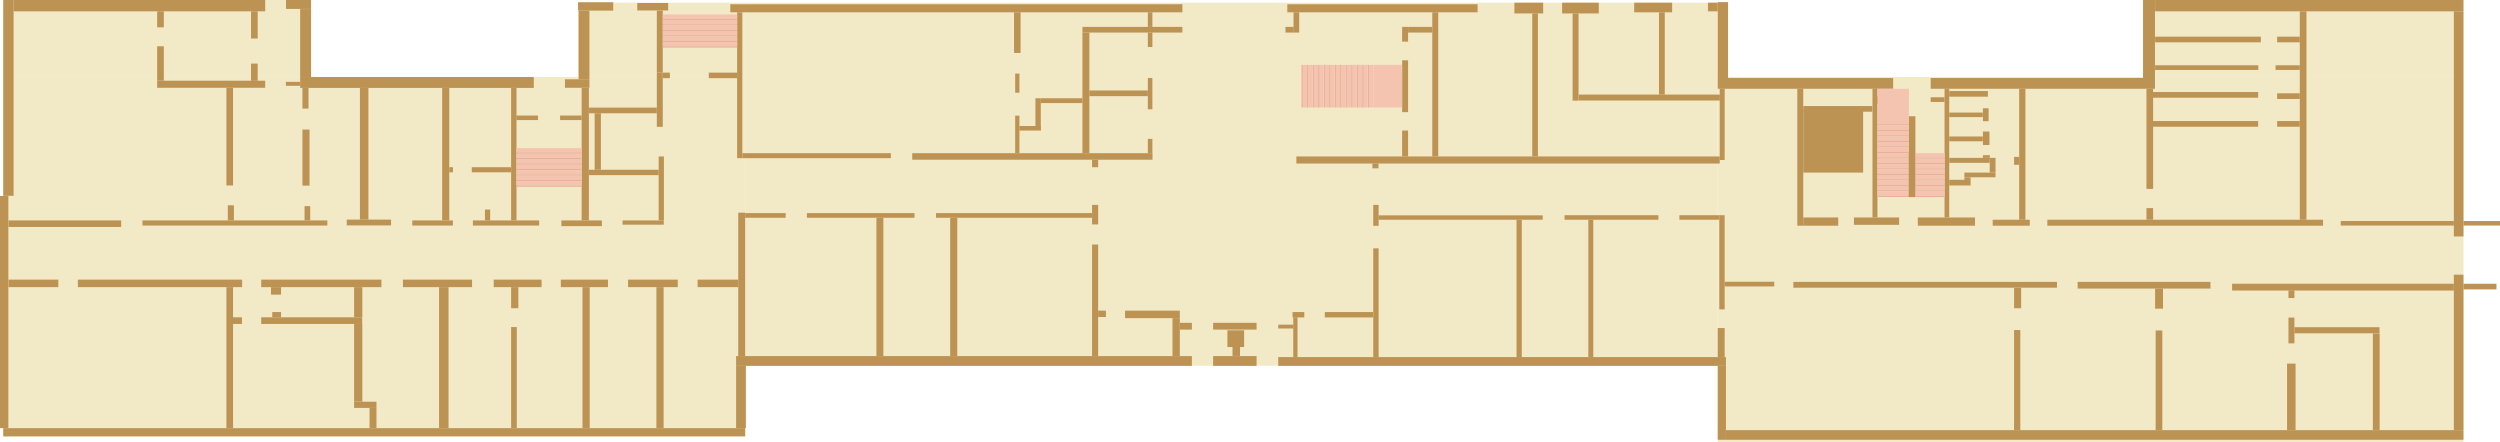 <?xml version="1.0" encoding="UTF-8"?>
<svg id="_Слой_2" data-name="Слой 2" xmlns="http://www.w3.org/2000/svg" viewBox="0 0 1765.7 312.2">
  <defs>
    <style>
      .cls-1 {
        fill: #f2e9c7;
      }

      .cls-1, .cls-2, .cls-3, .cls-4 {
        stroke-width: 0px;
      }

      .cls-2 {
        fill: #f4c4b0;
      }

      .cls-3 {
        fill: #eaaf9b;
      }

      .cls-4 {
        fill: #bc9353;
      }
    </style>
  </defs>
  <g id="_Слой_1-2" data-name="Слой 1">
    <g id="_Слой_2-2" data-name="Слой 2">
      <g id="floor">
        <rect class="cls-1" x="526.3" y="1.9" width="686.9" height="256.4"/>
        <rect class="cls-1" x="1213.2" y="54.4" width="526.7" height="257.8"/>
        <rect class="cls-1" x="2.3" width="217.3" height="54.3"/>
        <rect class="cls-1" x="408.3" y="1.9" width="118" height="52.4"/>
        <rect class="cls-1" x="2.3" y="54.4" width="524" height="253.8"/>
        <rect class="cls-1" x="1513.6" width="226.2" height="54.3"/>
      </g>
      <g id="walls">
        <rect class="cls-4" x="2.3" y="302.4" width="524" height="5.8"/>
        <rect class="cls-4" x="2.3" width="7.3" height="138.3"/>
        <rect class="cls-4" y="138.4" width="5.9" height="164"/>
        <rect class="cls-4" x="6" y="197.5" width="35.2" height="5.3"/>
        <rect class="cls-4" x="55" y="197.5" width="116" height="5.3"/>
        <rect class="cls-4" x="159.9" y="202.8" width="4.7" height="99.6"/>
        <rect class="cls-4" x="164.5" y="224.1" width="6.4" height="4.7"/>
        <rect class="cls-4" x="184.5" y="224.1" width="71.3" height="4.7"/>
        <rect class="cls-4" x="192.3" y="220.4" width="6.2" height="3.8"/>
        <rect class="cls-4" x="184.5" y="197.5" width="84.9" height="5.3"/>
        <rect class="cls-4" x="191.4" y="202.8" width="7.1" height="5.3"/>
        <rect class="cls-4" x="250.1" y="202.8" width="5.8" height="21.3"/>
        <rect class="cls-4" x="250.1" y="228.8" width="5.8" height="54.9"/>
        <rect class="cls-4" x="250.1" y="283.7" width="15.8" height="4.4"/>
        <rect class="cls-4" x="261" y="288.1" width="4.9" height="14.2"/>
        <rect class="cls-4" x="284.6" y="197.5" width="48.8" height="5.3"/>
        <rect class="cls-4" x="310.1" y="202.8" width="6.7" height="99.6"/>
        <rect class="cls-4" x="361" y="231" width="4" height="71.3"/>
        <rect class="cls-4" x="361" y="202.8" width="5.1" height="14.9"/>
        <rect class="cls-4" x="348.7" y="197.5" width="33.8" height="5.3"/>
        <rect class="cls-4" x="396.1" y="197.5" width="33.3" height="5.3"/>
        <rect class="cls-4" x="411.4" y="202.8" width="5.1" height="99.6"/>
        <rect class="cls-4" x="443.6" y="197.5" width="35.1" height="5.3"/>
        <rect class="cls-4" x="463.6" y="202.8" width="5.1" height="99.6"/>
        <rect class="cls-4" x="519.9" y="258.4" width="6.9" height="44"/>
        <rect class="cls-4" x="519.9" y="251.5" width="321.9" height="6.9"/>
        <rect class="cls-4" x="492.7" y="197.5" width="28.7" height="5.3"/>
        <rect class="cls-4" x="521.4" y="150.2" width="4.9" height="101.3"/>
        <rect class="cls-4" x="526.3" y="150.5" width="28.6" height="3.3"/>
        <rect class="cls-4" x="569.9" y="150.5" width="76" height="3.3"/>
        <rect class="cls-4" x="619" y="153.8" width="4.9" height="97.7"/>
        <rect class="cls-4" x="671.1" y="153.8" width="5" height="97.7"/>
        <rect class="cls-4" x="661.1" y="150.5" width="110.2" height="3.3"/>
        <rect class="cls-4" x="771.3" y="144.7" width="4.3" height="13.8"/>
        <rect class="cls-4" x="771.3" y="172.7" width="4.3" height="78.8"/>
        <rect class="cls-4" x="775.6" y="219.4" width="5.5" height="4.5"/>
        <rect class="cls-4" x="794.6" y="219.4" width="38.7" height="5.3"/>
        <rect class="cls-4" x="828.1" y="224.7" width="5.2" height="26.8"/>
        <rect class="cls-4" x="833.3" y="228" width="8.5" height="4.8"/>
        <rect class="cls-4" x="856.8" y="251.5" width="30.7" height="6.9"/>
        <rect class="cls-4" x="870.5" y="245" width="5.3" height="6.4"/>
        <rect class="cls-4" x="866.9" y="233.3" width="11.8" height="11.8"/>
        <rect class="cls-4" x="856.8" y="228" width="30.7" height="4.8"/>
        <rect class="cls-4" x="902.8" y="252.2" width="316.2" height="6.2"/>
        <rect class="cls-4" x="1213.2" y="231.7" width="4.9" height="20.5"/>
        <rect class="cls-4" x="1214.3" y="152" width="3.8" height="66.5"/>
        <rect class="cls-4" x="1218.1" y="199" width="35" height="3.3"/>
        <rect class="cls-4" x="1186.1" y="152" width="28.2" height="3.2"/>
        <rect class="cls-4" x="1105" y="152" width="66.3" height="3.2"/>
        <rect class="cls-4" x="1121.8" y="155.2" width="3.5" height="97"/>
        <rect class="cls-4" x="969.9" y="144.7" width="3.8" height="14.8"/>
        <rect class="cls-4" x="973.6" y="152.1" width="116" height="3.1"/>
        <rect class="cls-4" x="1071.1" y="155.2" width="3.7" height="97"/>
        <rect class="cls-4" x="912.9" y="220.4" width="8.3" height="3.8"/>
        <rect class="cls-4" x="913.4" y="224.1" width="3" height="28.1"/>
        <rect class="cls-4" x="902.8" y="229.3" width="10.6" height="2.7"/>
        <rect class="cls-4" x="935.7" y="220.4" width="34.1" height="3.8"/>
        <rect class="cls-4" x="969.9" y="175.4" width="3.8" height="76.8"/>
        <rect class="cls-4" x="1213.2" y="258.4" width="5.8" height="52.2"/>
        <rect class="cls-4" x="1219" y="303.8" width="520.9" height="6.8"/>
        <rect class="cls-4" x="1615.3" y="256.8" width="6" height="47"/>
        <rect class="cls-4" x="1616.3" y="224.3" width="4.2" height="18.2"/>
        <rect class="cls-4" x="1620.5" y="231.1" width="60.1" height="4.3"/>
        <rect class="cls-4" x="1675.9" y="235.5" width="4.8" height="68.3"/>
        <rect class="cls-4" x="1733.1" y="194" width="6.8" height="109.8"/>
        <rect class="cls-4" x="1739.9" y="200.4" width="23.3" height="4"/>
        <rect class="cls-4" x="1576.5" y="200.4" width="156.6" height="4.8"/>
        <rect class="cls-4" x="1616.3" y="205.1" width="4.2" height="5.4"/>
        <rect class="cls-4" x="1467.4" y="199.1" width="93.8" height="4.7"/>
        <rect class="cls-4" x="1522.1" y="203.8" width="5.6" height="14.2"/>
        <rect class="cls-4" x="1522.5" y="233.4" width="4.7" height="70.4"/>
        <rect class="cls-4" x="1422.5" y="233.1" width="4.4" height="70.7"/>
        <rect class="cls-4" x="1266.6" y="199.1" width="186.2" height="4.1"/>
        <rect class="cls-4" x="1422.5" y="203.3" width="5" height="14.4"/>
        <rect class="cls-4" x="9.6" width="177.7" height="8"/>
        <rect class="cls-4" x="111" y="8" width="4.7" height="11.3"/>
        <rect class="cls-4" x="111" y="57" width="76.3" height="5"/>
        <rect class="cls-4" x="111" y="32.7" width="4.7" height="24.3"/>
        <rect class="cls-4" x="159.9" y="62" width="4.7" height="69"/>
        <rect class="cls-4" x="177.3" y="44.9" width="4.7" height="12.2"/>
        <rect class="cls-4" x="177.3" y="8" width="4.7" height="19.2"/>
        <rect class="cls-4" x="202" width="17.7" height="6.3"/>
        <rect class="cls-4" x="212" y="6.4" width="7.7" height="48"/>
        <rect class="cls-4" x="212" y="54.4" width="165" height="7.7"/>
        <rect class="cls-4" x="213.6" y="62" width="4.3" height="14.7"/>
        <rect class="cls-4" x="201.9" y="57.8" width="10.1" height="2.8"/>
        <rect class="cls-4" x="254.2" y="62" width="6" height="93.1"/>
        <rect class="cls-4" x="244.9" y="155.1" width="31.3" height="4.1"/>
        <rect class="cls-4" x="213.6" y="91.5" width="5" height="39.6"/>
        <rect class="cls-4" x="100.6" y="155.7" width="130.6" height="3.6"/>
        <rect class="cls-4" x="160.9" y="145" width="4.3" height="10.7"/>
        <rect class="cls-4" x="215.1" y="145.6" width="4" height="10.1"/>
        <rect class="cls-4" x="291.2" y="155.7" width="28.7" height="3.6"/>
        <rect class="cls-4" x="312.3" y="62" width="5" height="93.7"/>
        <rect class="cls-4" x="317.3" y="118.1" width="2.6" height="3.6"/>
        <rect class="cls-4" x="333.2" y="118.1" width="27.8" height="3.6"/>
        <rect class="cls-4" x="342.5" y="148" width="3.7" height="7.7"/>
        <rect class="cls-4" x="334" y="155.7" width="46.8" height="3.6"/>
        <rect class="cls-4" x="361" y="62" width="3.8" height="93.7"/>
        <rect class="cls-4" x="364.7" y="81.6" width="15.3" height="3.2"/>
        <rect class="cls-4" x="399" y="56" width="17.3" height="6"/>
        <rect class="cls-4" x="408.3" y="1.6" width="24.8" height="5.9"/>
        <rect class="cls-4" x="408.7" y="7.5" width="7.6" height="48.6"/>
        <rect class="cls-4" x="450.1" y="2.1" width="21.8" height="5.3"/>
        <rect class="cls-4" x="396.5" y="155.7" width="28.6" height="4"/>
        <rect class="cls-4" x="410.8" y="62" width="5.1" height="93.7"/>
        <rect class="cls-4" x="395.6" y="81.6" width="15.2" height="3.2"/>
        <rect class="cls-4" x="439.7" y="155.7" width="29.1" height="3"/>
        <rect class="cls-4" x="465.2" y="110.5" width="3.7" height="45.2"/>
        <rect class="cls-4" x="415.9" y="119.9" width="49.3" height="3.8"/>
        <rect class="cls-4" x="415.9" y="76" width="48" height="4"/>
        <rect class="cls-4" x="420" y="80" width="4.4" height="39.9"/>
        <rect class="cls-4" x="463.9" y="51.3" width="4.2" height="38.3"/>
        <rect class="cls-4" x="468.1" y="51.3" width="5" height="3.9"/>
        <rect class="cls-4" x="463.9" y="7.5" width="4.2" height="43.8"/>
        <rect class="cls-4" x="500.6" y="51.3" width="20" height="3.9"/>
        <rect class="cls-4" x="520.6" y="8.7" width="3.7" height="103"/>
        <rect class="cls-4" x="515.8" y="3" width="319.3" height="5.7"/>
        <rect class="cls-4" x="716.2" y="8.7" width="4.6" height="28.7"/>
        <rect class="cls-4" x="717" y="52" width="3" height="13.5"/>
        <rect class="cls-4" x="717" y="81.7" width="3" height="26.5"/>
        <rect class="cls-4" x="720" y="89" width="15.2" height="3.2"/>
        <rect class="cls-4" x="731.3" y="69.4" width="3.8" height="19.7"/>
        <rect class="cls-4" x="524.3" y="108.2" width="104.9" height="3.5"/>
        <rect class="cls-4" x="644.3" y="108.2" width="169.7" height="4.6"/>
        <rect class="cls-4" x="771.3" y="112.8" width="4.3" height="5.3"/>
        <rect class="cls-4" x="810.7" y="98.1" width="3.2" height="10.1"/>
        <rect class="cls-4" x="810.7" y="55.1" width="3.2" height="22.1"/>
        <rect class="cls-4" x="764.5" y="19" width="70.6" height="4"/>
        <rect class="cls-4" x="810.7" y="8.7" width="3.2" height="10.3"/>
        <rect class="cls-4" x="810.7" y="23" width="3.2" height="10.2"/>
        <rect class="cls-4" x="764.5" y="23" width="4.9" height="85.2"/>
        <rect class="cls-4" x="769.4" y="63.9" width="41.3" height="4"/>
        <rect class="cls-4" x="735.1" y="69.4" width="29.4" height="3.4"/>
        <rect class="cls-4" x="990.3" y="42.6" width="4.2" height="36.6"/>
        <rect class="cls-4" x="990.3" y="19" width="4.2" height="10.4"/>
        <rect class="cls-4" x="1011.6" y="8.7" width="4.2" height="101.8"/>
        <rect class="cls-4" x="909.2" y="3" width="134.4" height="5.7"/>
        <rect class="cls-4" x="913.6" y="8.7" width="4" height="14.3"/>
        <rect class="cls-4" x="907.9" y="19" width="5.8" height="4"/>
        <rect class="cls-4" x="990.3" y="92.2" width="4.2" height="18.3"/>
        <rect class="cls-4" x="915.6" y="110.5" width="299" height="5"/>
        <rect class="cls-4" x="969.3" y="115.5" width="4.3" height="3.4"/>
        <rect class="cls-4" x="994.5" y="19" width="17.1" height="4"/>
        <rect class="cls-4" x="1069.6" y="1.9" width="20.3" height="7.6"/>
        <rect class="cls-4" x="1082.2" y="9.5" width="4" height="101"/>
        <rect class="cls-4" x="1103.3" y="1.9" width="25.9" height="7.6"/>
        <rect class="cls-4" x="1110.7" y="9.5" width="4.2" height="61.6"/>
        <rect class="cls-4" x="1115" y="66.8" width="99.7" height="4.2"/>
        <rect class="cls-4" x="1154.2" y="1.9" width="26.8" height="6.8"/>
        <rect class="cls-4" x="1171.7" y="8.7" width="4.1" height="58.1"/>
        <rect class="cls-4" x="1213.2" y="1.5" width="7.3" height="53.7"/>
        <rect class="cls-4" x="1206.3" y="1.9" width="6.9" height="6.1"/>
        <rect class="cls-4" x="1213.2" y="55.1" width="123.9" height="7.6"/>
        <rect class="cls-4" x="1214.6" y="62.7" width="3.5" height="50.3"/>
        <rect class="cls-4" x="1363.6" y="55.1" width="158.4" height="7.6"/>
        <rect class="cls-4" x="1516" y="62.7" width="4.7" height="70.7"/>
        <rect class="cls-4" x="1446" y="155.2" width="194.7" height="4.2"/>
        <rect class="cls-4" x="1516" y="147" width="4.7" height="8.2"/>
        <rect class="cls-4" x="1624.3" y="8" width="4.7" height="147.2"/>
        <rect class="cls-4" x="1520.6" y="85.5" width="74.3" height="4"/>
        <rect class="cls-4" x="1608.3" y="85.5" width="16" height="4"/>
        <rect class="cls-4" x="1520.6" y="65" width="74.3" height="4"/>
        <rect class="cls-4" x="1608.3" y="65.9" width="16" height="4"/>
        <rect class="cls-4" x="1607.2" y="46.1" width="17.1" height="3.3"/>
        <rect class="cls-4" x="1608.3" y="25.9" width="16" height="4"/>
        <rect class="cls-4" x="1522.1" y="46.1" width="72.9" height="3.3"/>
        <rect class="cls-4" x="1513.6" width="8.4" height="55.1"/>
        <rect class="cls-4" x="1522.1" y="25.9" width="74.7" height="4"/>
        <rect class="cls-4" x="1522.1" width="217.8" height="8"/>
        <rect class="cls-4" x="1733.1" y="8" width="6.8" height="159"/>
        <rect class="cls-4" x="1653.2" y="156.1" width="79.9" height="3.2"/>
        <rect class="cls-4" x="1739.9" y="156.1" width="25.8" height="3.2"/>
        <rect class="cls-4" x="1407.4" y="155.2" width="26.2" height="4.2"/>
        <rect class="cls-4" x="1426.1" y="62.7" width="4.4" height="92.5"/>
        <rect class="cls-4" x="1422.5" y="110.8" width="3.6" height="5.6"/>
        <rect class="cls-4" x="1354.5" y="153.6" width="40.4" height="5.8"/>
        <rect class="cls-4" x="1373.4" y="62.7" width="3.3" height="90.9"/>
        <rect class="cls-4" x="1376.7" y="127" width="15.1" height="4"/>
        <rect class="cls-4" x="1387.4" y="121.9" width="22" height="3.3"/>
        <rect class="cls-4" x="1387.4" y="125.3" width="4.4" height="1.8"/>
        <rect class="cls-4" x="1405.3" y="111.5" width="4.1" height="10.4"/>
        <rect class="cls-4" x="1376.7" y="111.5" width="28.6" height="3.5"/>
        <rect class="cls-4" x="1400.5" y="109.6" width="4.9" height="1.9"/>
        <rect class="cls-4" x="1400.5" y="92.9" width="4.6" height="9.5"/>
        <rect class="cls-4" x="1376.7" y="96.4" width="23.7" height="3.4"/>
        <rect class="cls-4" x="1400.5" y="76.5" width="4" height="9.1"/>
        <rect class="cls-4" x="1376.7" y="79.5" width="23.7" height="3.2"/>
        <rect class="cls-4" x="1376.7" y="64.3" width="27.3" height="4"/>
        <rect class="cls-4" x="1363.6" y="68.7" width="9.8" height="3.3"/>
        <rect class="cls-4" x="1269.4" y="62.7" width="4.2" height="96.7"/>
        <rect class="cls-4" x="1273.6" y="153.6" width="24.7" height="5.8"/>
        <rect class="cls-4" x="1309.4" y="153.6" width="31.9" height="5.2"/>
        <rect class="cls-4" x="1322.5" y="62.7" width="3.5" height="90.9"/>
        <rect class="cls-4" x="1325.3" y="68.3" width="11.8" height="5.1"/>
        <rect class="cls-4" x="1273.6" y="74.9" width="48.8" height="4"/>
        <rect class="cls-4" x="1273.6" y="78" width="42.3" height="43.9"/>
        <rect class="cls-4" x="6" y="155.7" width="79.6" height="4.6"/>
      </g>
      <g id="stairs">
        <g id="stair">
          <rect class="cls-2" x="364.7" y="116.3" width="46.1" height="3"/>
          <rect class="cls-3" x="364.7" y="119.3" width="46.1" height=".9"/>
        </g>
        <g id="stair-2" data-name="stair">
          <rect class="cls-2" x="364.7" y="112.4" width="46.1" height="3"/>
          <rect class="cls-3" x="364.7" y="115.4" width="46.1" height=".9"/>
        </g>
        <g id="stair-3" data-name="stair">
          <rect class="cls-2" x="364.7" y="108.5" width="46.1" height="3"/>
          <rect class="cls-3" x="364.7" y="111.5" width="46.1" height=".9"/>
        </g>
        <g id="stair-4" data-name="stair">
          <rect class="cls-2" x="364.7" y="104.6" width="46.1" height="3"/>
          <rect class="cls-3" x="364.7" y="107.6" width="46.1" height=".9"/>
        </g>
        <g id="stair-5" data-name="stair">
          <rect class="cls-2" x="364.7" y="120.2" width="46.1" height="3"/>
          <rect class="cls-3" x="364.7" y="123.2" width="46.1" height=".9"/>
        </g>
        <g id="stair-6" data-name="stair">
          <rect class="cls-2" x="364.7" y="124.1" width="46.1" height="3"/>
          <rect class="cls-3" x="364.7" y="127.1" width="46.1" height=".9"/>
        </g>
        <g id="stair-7" data-name="stair">
          <rect class="cls-2" x="364.7" y="128" width="46.1" height="3"/>
          <rect class="cls-3" x="364.7" y="131" width="46.1" height=".9"/>
        </g>
        <g id="stair-8" data-name="stair">
          <rect class="cls-2" x="468.1" y="10.2" width="52.6" height="3"/>
          <rect class="cls-3" x="468.1" y="13.2" width="52.6" height=".9"/>
        </g>
        <g id="stair-9" data-name="stair">
          <rect class="cls-2" x="468.1" y="14.1" width="52.6" height="3"/>
          <rect class="cls-3" x="468.1" y="17.1" width="52.6" height=".9"/>
        </g>
        <g id="stair-10" data-name="stair">
          <rect class="cls-2" x="468.1" y="18" width="52.6" height="3"/>
          <rect class="cls-3" x="468.1" y="21" width="52.6" height=".9"/>
        </g>
        <g id="stair-11" data-name="stair">
          <rect class="cls-2" x="468.1" y="21.9" width="52.6" height="3"/>
          <rect class="cls-3" x="468.1" y="24.9" width="52.6" height=".9"/>
        </g>
        <g id="stair-12" data-name="stair">
          <rect class="cls-2" x="468.1" y="25.8" width="52.6" height="3"/>
          <rect class="cls-3" x="468.1" y="28.8" width="52.6" height=".9"/>
        </g>
        <g id="stair-13" data-name="stair">
          <rect class="cls-2" x="468.1" y="29.7" width="52.6" height="3"/>
          <rect class="cls-3" x="468.1" y="32.7" width="52.6" height=".9"/>
        </g>
        <g id="stair-14" data-name="stair">
          <rect class="cls-2" x="966.82" y="45.81" width="3" height="30.1"/>
          <rect class="cls-3" x="965.98" y="45.86" width=".9" height="30.1"/>
        </g>
        <g id="stair-15" data-name="stair">
          <rect class="cls-2" x="962.93" y="45.8" width="3" height="30.1"/>
          <rect class="cls-3" x="962.09" y="45.84" width=".9" height="30.1"/>
        </g>
        <g id="stair-16" data-name="stair">
          <rect class="cls-2" x="959.04" y="45.79" width="3" height="30.1"/>
          <rect class="cls-3" x="958.2" y="45.83" width=".9" height="30.1"/>
        </g>
        <g id="stair-17" data-name="stair">
          <rect class="cls-2" x="955.16" y="45.78" width="3" height="30.1"/>
          <rect class="cls-3" x="954.31" y="45.82" width=".9" height="30.1"/>
        </g>
        <g id="stair-18" data-name="stair">
          <rect class="cls-2" x="951.29" y="45.79" width="3" height="30.1"/>
          <rect class="cls-3" x="950.35" y="45.84" width=".9" height="30.1"/>
        </g>
        <g id="stair-19" data-name="stair">
          <rect class="cls-2" x="947.41" y="45.88" width="3" height="30.1"/>
          <rect class="cls-3" x="946.46" y="45.83" width=".9" height="30.1"/>
        </g>
        <g id="stair-20" data-name="stair">
          <rect class="cls-2" x="943.49" y="45.84" width="3" height="30.1"/>
          <rect class="cls-3" x="942.64" y="45.79" width=".9" height="30.1"/>
        </g>
        <g id="stair-21" data-name="stair">
          <rect class="cls-2" x="939.6" y="45.83" width="3" height="30.1"/>
          <rect class="cls-3" x="938.76" y="45.78" width=".9" height="30.1"/>
        </g>
        <g id="stair-22" data-name="stair">
          <rect class="cls-2" x="935.71" y="45.82" width="3" height="30.1"/>
          <rect class="cls-3" x="934.87" y="45.77" width=".9" height="30.1"/>
        </g>
        <g id="stair-23" data-name="stair">
          <rect class="cls-2" x="931.82" y="45.81" width="3" height="30.1"/>
          <rect class="cls-3" x="930.98" y="45.86" width=".9" height="30.1"/>
        </g>
        <g id="stair-24" data-name="stair">
          <rect class="cls-2" x="927.93" y="45.8" width="3" height="30.1"/>
          <rect class="cls-3" x="927.09" y="45.84" width=".9" height="30.1"/>
        </g>
        <g id="stair-25" data-name="stair">
          <rect class="cls-2" x="924.07" y="45.82" width="3" height="30.1"/>
          <rect class="cls-3" x="923.13" y="45.86" width=".9" height="30.1"/>
        </g>
        <g id="stair-26" data-name="stair">
          <rect class="cls-2" x="920.18" y="45.81" width="3" height="30.1"/>
          <rect class="cls-3" x="919.24" y="45.85" width=".9" height="30.1"/>
        </g>
        <rect class="cls-2" x="969.9" y="45.8" width="20.4" height="30.1"/>
        <g id="stair-27" data-name="stair">
          <rect class="cls-2" x="1352.9" y="108.2" width="20.6" height="3"/>
          <rect class="cls-3" x="1352.9" y="111.2" width="20.6" height=".9"/>
        </g>
        <g id="stair-28" data-name="stair">
          <rect class="cls-2" x="1352.9" y="112" width="20.6" height="3"/>
          <rect class="cls-3" x="1352.9" y="115" width="20.6" height=".9"/>
        </g>
        <g id="stair-29" data-name="stair">
          <rect class="cls-2" x="1352.9" y="115.9" width="20.6" height="3"/>
          <rect class="cls-3" x="1352.9" y="118.9" width="20.6" height=".9"/>
        </g>
        <g id="stair-30" data-name="stair">
          <rect class="cls-2" x="1352.9" y="119.8" width="20.6" height="3"/>
          <rect class="cls-3" x="1352.9" y="122.8" width="20.6" height=".9"/>
        </g>
        <g id="stair-31" data-name="stair">
          <rect class="cls-2" x="1352.9" y="123.7" width="20.6" height="3"/>
          <rect class="cls-3" x="1352.9" y="126.7" width="20.6" height=".9"/>
        </g>
        <g id="stair-32" data-name="stair">
          <rect class="cls-2" x="1352.9" y="127.5" width="20.6" height="3"/>
          <rect class="cls-3" x="1352.9" y="130.5" width="20.6" height=".9"/>
        </g>
        <g id="stair-33" data-name="stair">
          <rect class="cls-2" x="1352.9" y="131.4" width="20.6" height="3"/>
          <rect class="cls-3" x="1352.9" y="134.4" width="20.6" height=".9"/>
        </g>
        <g id="stair-34" data-name="stair">
          <rect class="cls-2" x="1352.9" y="135.3" width="20.6" height="3"/>
          <rect class="cls-3" x="1352.9" y="138.3" width="20.6" height=".9"/>
        </g>
        <g id="stair-35" data-name="stair">
          <rect class="cls-2" x="1326" y="108.1" width="22.2" height="3"/>
          <rect class="cls-3" x="1326" y="111.1" width="22.2" height=".9"/>
        </g>
        <g id="stair-36" data-name="stair">
          <rect class="cls-2" x="1326" y="111.9" width="22.2" height="3"/>
          <rect class="cls-3" x="1326" y="114.9" width="22.2" height=".9"/>
        </g>
        <g id="stair-37" data-name="stair">
          <rect class="cls-2" x="1326" y="115.8" width="22.2" height="3"/>
          <rect class="cls-3" x="1326" y="118.8" width="22.2" height=".9"/>
        </g>
        <g id="stair-38" data-name="stair">
          <rect class="cls-2" x="1326" y="119.7" width="22.2" height="3"/>
          <rect class="cls-3" x="1326" y="122.7" width="22.2" height=".9"/>
        </g>
        <g id="stair-39" data-name="stair">
          <rect class="cls-2" x="1326" y="123.6" width="22.2" height="3"/>
          <rect class="cls-3" x="1326" y="126.6" width="22.2" height=".9"/>
        </g>
        <g id="stair-40" data-name="stair">
          <rect class="cls-2" x="1326" y="127.5" width="22.2" height="3"/>
          <rect class="cls-3" x="1326" y="130.5" width="22.2" height=".9"/>
        </g>
        <g id="stair-41" data-name="stair">
          <rect class="cls-2" x="1326" y="131.3" width="22.2" height="3"/>
          <rect class="cls-3" x="1326" y="134.3" width="22.2" height=".9"/>
        </g>
        <g id="stair-42" data-name="stair">
          <rect class="cls-2" x="1326" y="135.2" width="22.2" height="3"/>
          <rect class="cls-3" x="1326" y="138.2" width="22.2" height=".9"/>
        </g>
        <rect class="cls-4" x="1348.1" y="82.1" width="4.7" height="57.1"/>
        <g id="stair-43" data-name="stair">
          <rect class="cls-2" x="1326" y="84.7" width="22.2" height="3"/>
          <rect class="cls-3" x="1326" y="87.7" width="22.2" height=".9"/>
        </g>
        <g id="stair-44" data-name="stair">
          <rect class="cls-2" x="1326" y="88.6" width="22.2" height="3"/>
          <rect class="cls-3" x="1326" y="91.6" width="22.2" height=".9"/>
        </g>
        <g id="stair-45" data-name="stair">
          <rect class="cls-2" x="1326" y="92.5" width="22.2" height="3"/>
          <rect class="cls-3" x="1326" y="95.5" width="22.2" height=".9"/>
        </g>
        <g id="stair-46" data-name="stair">
          <rect class="cls-2" x="1326" y="96.4" width="22.2" height="3"/>
          <rect class="cls-3" x="1326" y="99.4" width="22.2" height=".9"/>
        </g>
        <g id="stair-47" data-name="stair">
          <rect class="cls-2" x="1326" y="100.3" width="22.2" height="3"/>
          <rect class="cls-3" x="1326" y="103.3" width="22.2" height=".9"/>
        </g>
        <g id="stair-48" data-name="stair">
          <rect class="cls-2" x="1326" y="104.2" width="22.2" height="3"/>
          <rect class="cls-3" x="1326" y="107.2" width="22.2" height=".9"/>
        </g>
        <rect class="cls-2" x="1326" y="62.7" width="22.2" height="22"/>
      </g>
    </g>
  </g>
</svg>